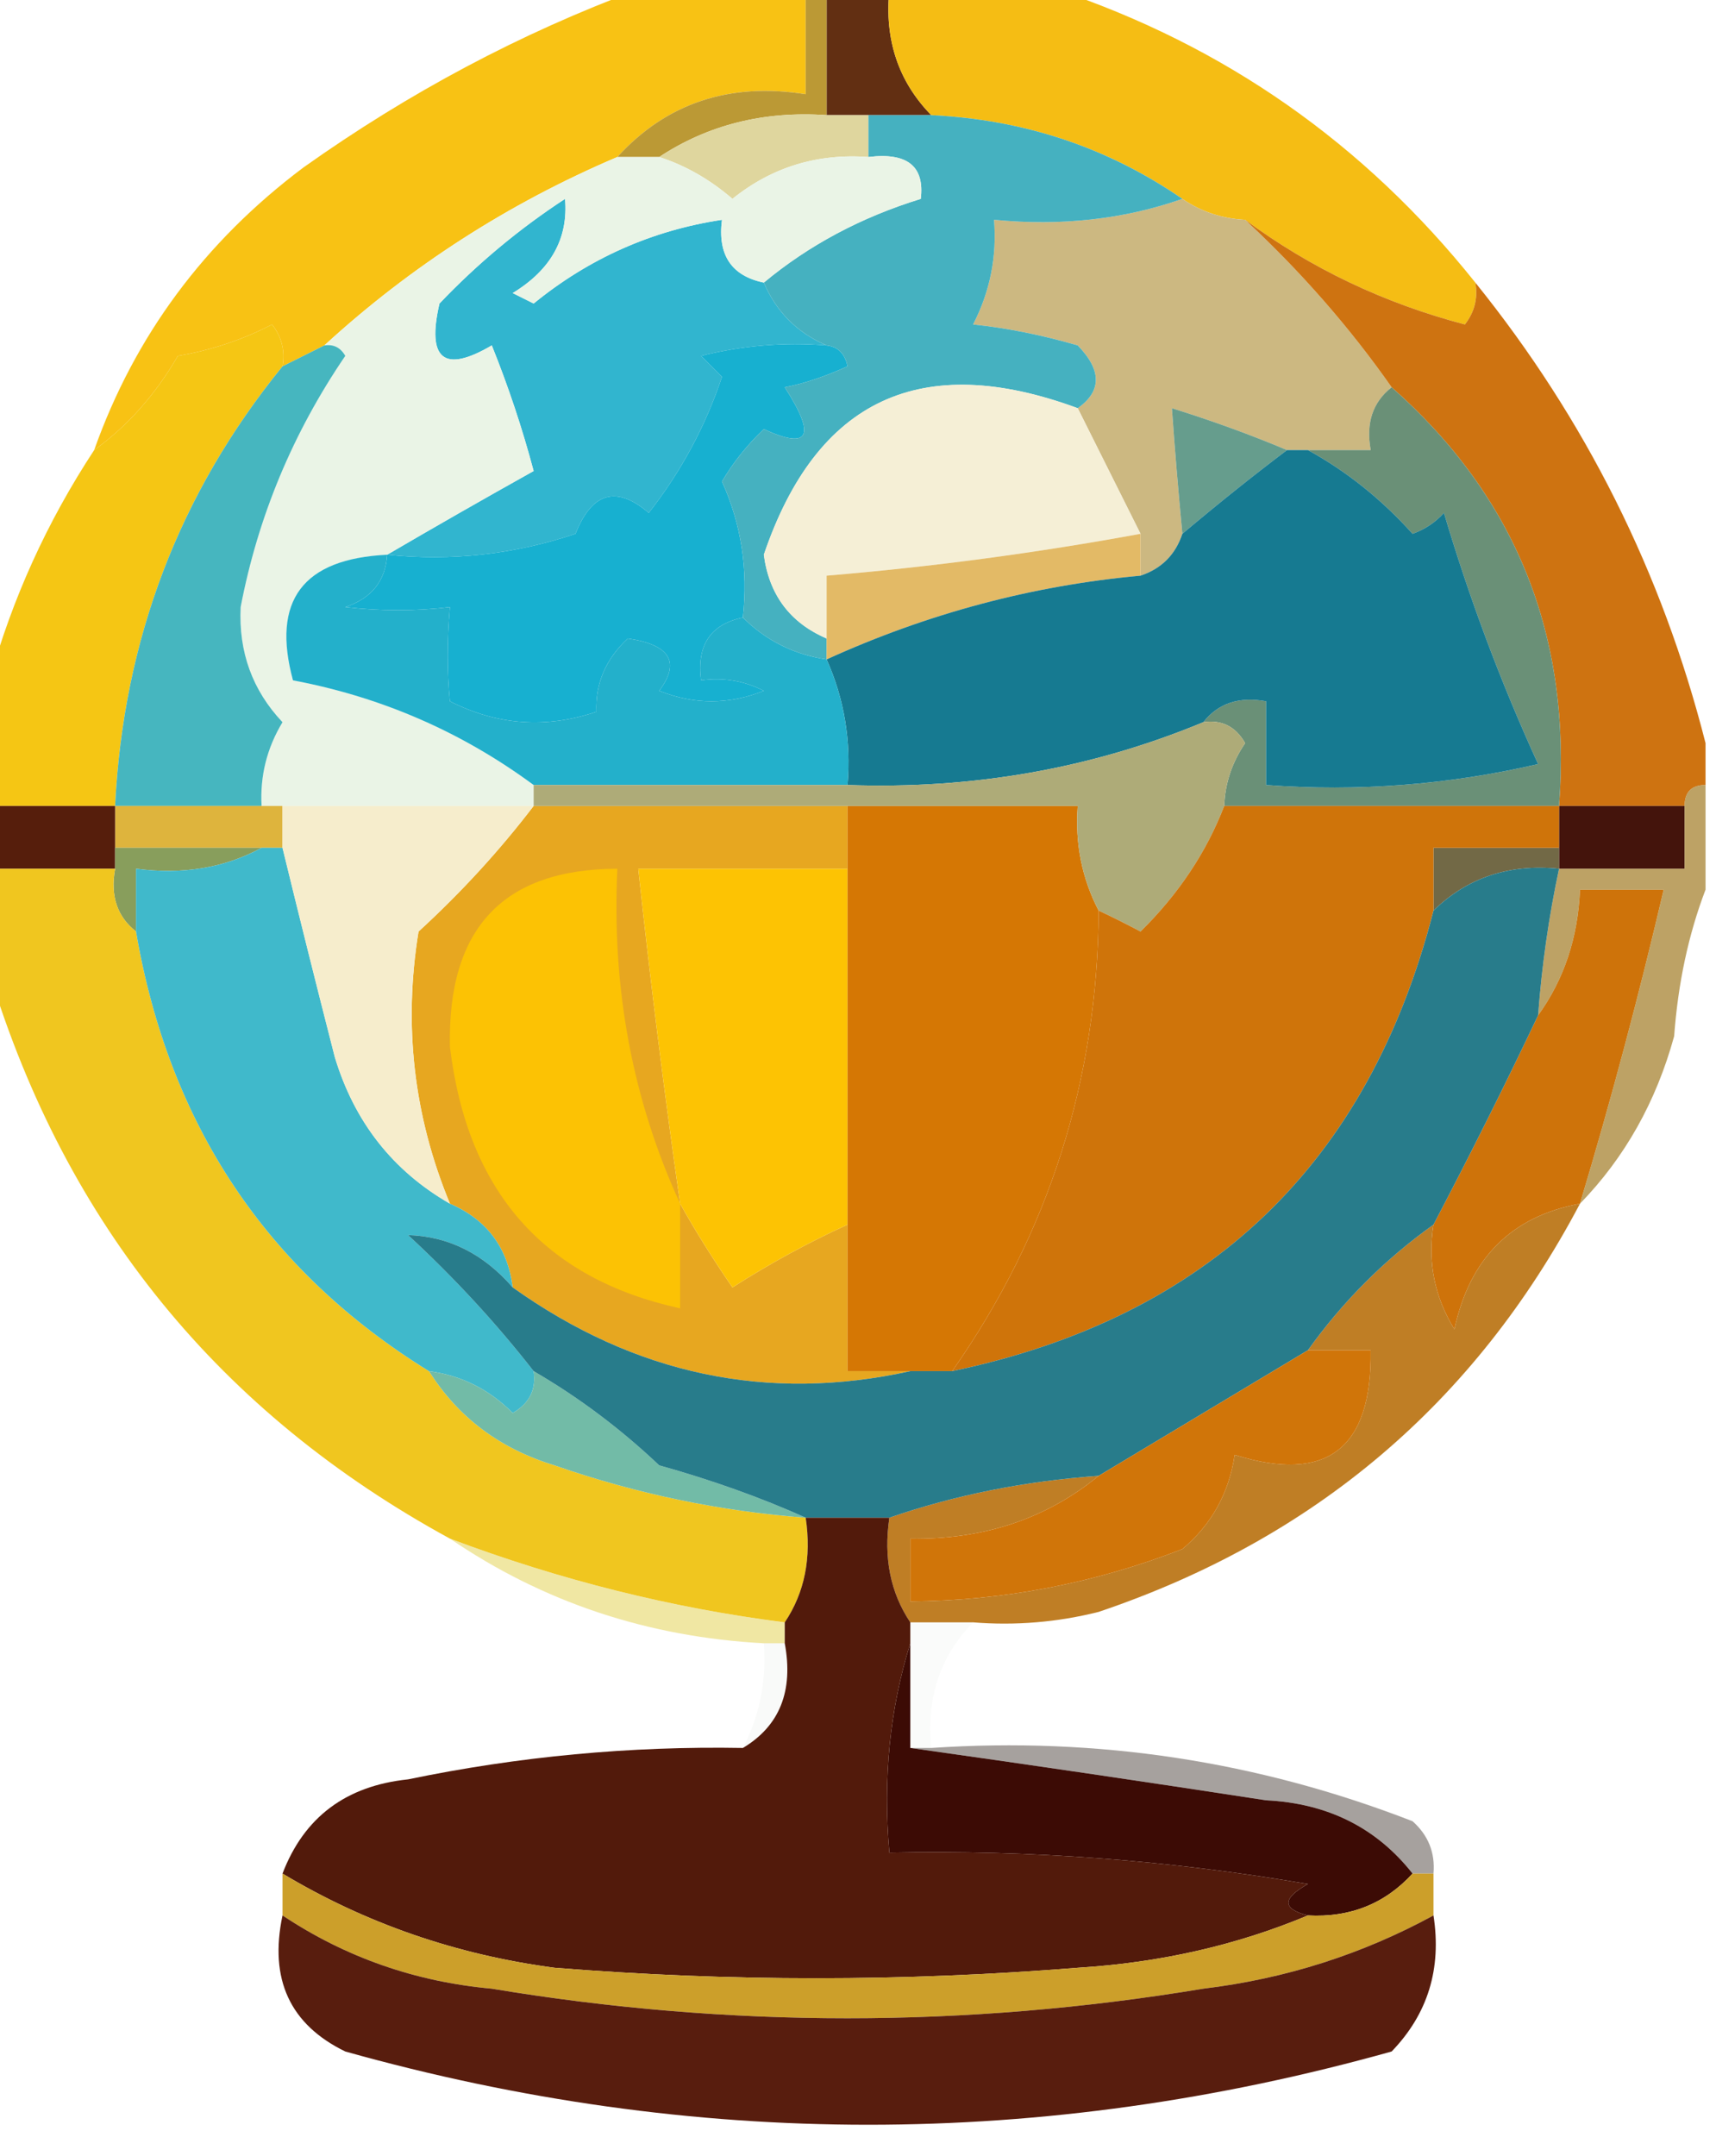 <?xml version="1.0" encoding="UTF-8"?>
<!DOCTYPE svg PUBLIC "-//W3C//DTD SVG 1.1//EN" "http://www.w3.org/Graphics/SVG/1.1/DTD/svg11.dtd">
<svg xmlns="http://www.w3.org/2000/svg" version="1.1" width="82px" height="103px" style="shape-rendering:geometricPrecision; text-rendering:geometricPrecision; image-rendering:optimizeQuality; fill-rule:evenodd; clip-rule:evenodd" xmlns:xlink="http://www.w3.org/1999/xlink">
<g><path style="opacity:1" fill="#622f12" d="M 39.5,-0.5 C 40.5,-0.5 41.5,-0.5 42.5,-0.5C 42.259,1.886 42.925,3.886 44.5,5.5C 43.5,5.5 42.5,5.5 41.5,5.5C 40.833,5.5 40.167,5.5 39.5,5.5C 39.5,3.5 39.5,1.5 39.5,-0.5 Z"/></g>
<g><path style="opacity:1" fill="#f8c214" d="M 30.5,-0.5 C 33.167,-0.5 35.833,-0.5 38.5,-0.5C 38.5,1.167 38.5,2.833 38.5,4.5C 34.845,3.925 31.845,4.925 29.5,7.5C 24.291,9.719 19.624,12.719 15.5,16.5C 14.833,16.833 14.167,17.167 13.5,17.5C 13.631,16.761 13.464,16.094 13,15.5C 11.601,16.227 10.101,16.727 8.5,17C 7.421,18.859 6.088,20.359 4.5,21.5C 6.434,16.052 9.767,11.552 14.5,8C 19.543,4.419 24.876,1.585 30.5,-0.5 Z"/></g>
<g><path style="opacity:1" fill="#bb9935" d="M 38.5,-0.5 C 38.833,-0.5 39.167,-0.5 39.5,-0.5C 39.5,1.5 39.5,3.5 39.5,5.5C 36.505,5.294 33.838,5.96 31.5,7.5C 30.833,7.5 30.167,7.5 29.5,7.5C 31.845,4.925 34.845,3.925 38.5,4.5C 38.5,2.833 38.5,1.167 38.5,-0.5 Z"/></g>
<g><path style="opacity:0.999" fill="#f5bd14" d="M 42.5,-0.5 C 45.167,-0.5 47.833,-0.5 50.5,-0.5C 58.528,2.19 65.195,6.857 70.5,13.5C 70.631,14.239 70.464,14.906 70,15.5C 66.138,14.485 62.638,12.818 59.5,10.5C 58.391,10.443 57.391,10.11 56.5,9.5C 52.938,7.047 48.938,5.713 44.5,5.5C 42.925,3.886 42.259,1.886 42.5,-0.5 Z"/></g>
<g><path style="opacity:1" fill="#dfd69e" d="M 39.5,5.5 C 40.167,5.5 40.833,5.5 41.5,5.5C 41.5,6.167 41.5,6.833 41.5,7.5C 39.046,7.321 36.879,7.987 35,9.5C 33.923,8.571 32.756,7.904 31.5,7.5C 33.838,5.96 36.505,5.294 39.5,5.5 Z"/></g>
<g><path style="opacity:1" fill="#31b5cf" d="M 36.5,13.5 C 37.1,14.9 38.1,15.9 39.5,16.5C 37.473,16.338 35.473,16.505 33.5,17C 33.833,17.333 34.167,17.667 34.5,18C 33.711,20.365 32.544,22.532 31,24.5C 29.456,23.179 28.289,23.512 27.5,25.5C 24.572,26.484 21.572,26.817 18.5,26.5C 20.762,25.177 23.096,23.843 25.5,22.5C 24.959,20.465 24.292,18.465 23.5,16.5C 21.216,17.843 20.383,17.176 21,14.5C 22.815,12.595 24.815,10.928 27,9.5C 27.163,11.387 26.329,12.887 24.5,14C 24.833,14.167 25.167,14.333 25.5,14.5C 28.148,12.342 31.148,11.008 34.5,10.5C 34.285,12.179 34.952,13.179 36.5,13.5 Z"/></g>
<g><path style="opacity:1" fill="#ccb881" d="M 56.5,9.5 C 57.391,10.11 58.391,10.443 59.5,10.5C 62.158,12.968 64.491,15.635 66.5,18.5C 65.596,19.209 65.263,20.209 65.5,21.5C 64.5,21.5 63.5,21.5 62.5,21.5C 62.167,21.5 61.833,21.5 61.5,21.5C 59.782,20.776 57.948,20.109 56,19.5C 56.135,21.425 56.302,23.425 56.5,25.5C 56.167,26.5 55.5,27.167 54.5,27.5C 54.5,26.833 54.5,26.167 54.5,25.5C 53.5,23.5 52.5,21.5 51.5,19.5C 52.653,18.687 52.653,17.687 51.5,16.5C 49.784,16.003 48.117,15.669 46.5,15.5C 47.309,13.929 47.643,12.262 47.5,10.5C 50.713,10.81 53.713,10.477 56.5,9.5 Z"/></g>
<g><path style="opacity:1" fill="#f5c614" d="M 13.5,17.5 C 8.559,23.567 5.893,30.567 5.5,38.5C 3.5,38.5 1.5,38.5 -0.5,38.5C -0.5,36.5 -0.5,34.5 -0.5,32.5C 0.583,28.593 2.249,24.926 4.5,21.5C 6.088,20.359 7.421,18.859 8.5,17C 10.101,16.727 11.601,16.227 13,15.5C 13.464,16.094 13.631,16.761 13.5,17.5 Z"/></g>
<g><path style="opacity:1" fill="#17b0d0" d="M 39.5,16.5 C 40.043,16.56 40.376,16.893 40.5,17.5C 39.397,17.998 38.397,18.331 37.5,18.5C 39.011,20.837 38.677,21.504 36.5,20.5C 35.713,21.242 35.047,22.075 34.5,23C 35.423,25.041 35.756,27.207 35.5,29.5C 33.952,29.821 33.285,30.821 33.5,32.5C 34.552,32.35 35.552,32.517 36.5,33C 34.833,33.667 33.167,33.667 31.5,33C 32.524,31.633 32.024,30.799 30,30.5C 28.946,31.482 28.446,32.649 28.5,34C 26.098,34.814 23.765,34.647 21.5,33.5C 21.36,32.097 21.36,30.597 21.5,29C 19.874,29.195 18.207,29.195 16.5,29C 17.756,28.583 18.423,27.75 18.5,26.5C 21.572,26.817 24.572,26.484 27.5,25.5C 28.289,23.512 29.456,23.179 31,24.5C 32.544,22.532 33.711,20.365 34.5,18C 34.167,17.667 33.833,17.333 33.5,17C 35.473,16.505 37.473,16.338 39.5,16.5 Z"/></g>
<g><path style="opacity:0.997" fill="#ce7311" d="M 59.5,10.5 C 62.638,12.818 66.138,14.485 70,15.5C 70.464,14.906 70.631,14.239 70.5,13.5C 75.761,20.022 79.428,27.355 81.5,35.5C 81.5,36.167 81.5,36.833 81.5,37.5C 80.833,37.5 80.5,37.833 80.5,38.5C 78.5,38.5 76.5,38.5 74.5,38.5C 75.114,30.411 72.447,23.744 66.5,18.5C 64.491,15.635 62.158,12.968 59.5,10.5 Z"/></g>
<g><path style="opacity:1" fill="#45b1c0" d="M 41.5,5.5 C 42.5,5.5 43.5,5.5 44.5,5.5C 48.938,5.713 52.938,7.047 56.5,9.5C 53.713,10.477 50.713,10.81 47.5,10.5C 47.643,12.262 47.309,13.929 46.5,15.5C 48.117,15.669 49.784,16.003 51.5,16.5C 52.653,17.687 52.653,18.687 51.5,19.5C 44.021,16.741 39.021,19.075 36.5,26.5C 36.754,28.417 37.754,29.75 39.5,30.5C 39.5,30.833 39.5,31.167 39.5,31.5C 37.938,31.267 36.605,30.601 35.5,29.5C 35.756,27.207 35.423,25.041 34.5,23C 35.047,22.075 35.713,21.242 36.5,20.5C 38.677,21.504 39.011,20.837 37.5,18.5C 38.397,18.331 39.397,17.998 40.5,17.5C 40.376,16.893 40.043,16.56 39.5,16.5C 38.1,15.9 37.1,14.9 36.5,13.5C 38.651,11.711 41.151,10.378 44,9.5C 44.188,7.939 43.355,7.272 41.5,7.5C 41.5,6.833 41.5,6.167 41.5,5.5 Z"/></g>
<g><path style="opacity:1" fill="#f5efd6" d="M 51.5,19.5 C 52.5,21.5 53.5,23.5 54.5,25.5C 49.547,26.411 44.547,27.078 39.5,27.5C 39.5,28.5 39.5,29.5 39.5,30.5C 37.754,29.75 36.754,28.417 36.5,26.5C 39.021,19.075 44.021,16.741 51.5,19.5 Z"/></g>
<g><path style="opacity:1" fill="#669d8d" d="M 61.5,21.5 C 59.846,22.75 58.179,24.084 56.5,25.5C 56.302,23.425 56.135,21.425 56,19.5C 57.948,20.109 59.782,20.776 61.5,21.5 Z"/></g>
<g><path style="opacity:1" fill="#6a9077" d="M 66.5,18.5 C 72.447,23.744 75.114,30.411 74.5,38.5C 69.167,38.5 63.833,38.5 58.5,38.5C 58.539,37.417 58.873,36.417 59.5,35.5C 59.043,34.703 58.376,34.369 57.5,34.5C 58.209,33.596 59.209,33.263 60.5,33.5C 60.5,34.833 60.5,36.167 60.5,37.5C 64.884,37.826 69.217,37.492 73.5,36.5C 71.716,32.6 70.216,28.6 69,24.5C 68.586,24.957 68.086,25.291 67.5,25.5C 66.019,23.851 64.352,22.518 62.5,21.5C 63.5,21.5 64.5,21.5 65.5,21.5C 65.263,20.209 65.596,19.209 66.5,18.5 Z"/></g>
<g><path style="opacity:1" fill="#eaf4e6" d="M 29.5,7.5 C 30.167,7.5 30.833,7.5 31.5,7.5C 32.756,7.904 33.923,8.571 35,9.5C 36.879,7.987 39.046,7.321 41.5,7.5C 43.355,7.272 44.188,7.939 44,9.5C 41.151,10.378 38.651,11.711 36.5,13.5C 34.952,13.179 34.285,12.179 34.5,10.5C 31.148,11.008 28.148,12.342 25.5,14.5C 25.167,14.333 24.833,14.167 24.5,14C 26.329,12.887 27.163,11.387 27,9.5C 24.815,10.928 22.815,12.595 21,14.5C 20.383,17.176 21.216,17.843 23.5,16.5C 24.292,18.465 24.959,20.465 25.5,22.5C 23.096,23.843 20.762,25.177 18.5,26.5C 14.467,26.691 12.967,28.691 14,32.5C 18.228,33.297 22.061,34.964 25.5,37.5C 25.5,37.833 25.5,38.167 25.5,38.5C 21.5,38.5 17.5,38.5 13.5,38.5C 13.167,38.5 12.833,38.5 12.5,38.5C 12.421,37.069 12.754,35.736 13.5,34.5C 12.063,32.979 11.396,31.145 11.5,29C 12.33,24.671 13.997,20.671 16.5,17C 16.272,16.601 15.938,16.435 15.5,16.5C 19.624,12.719 24.291,9.719 29.5,7.5 Z"/></g>
<g><path style="opacity:1" fill="#e3ba66" d="M 54.5,25.5 C 54.5,26.167 54.5,26.833 54.5,27.5C 49.323,27.972 44.323,29.305 39.5,31.5C 39.5,31.167 39.5,30.833 39.5,30.5C 39.5,29.5 39.5,28.5 39.5,27.5C 44.547,27.078 49.547,26.411 54.5,25.5 Z"/></g>
<g><path style="opacity:1" fill="#167a91" d="M 61.5,21.5 C 61.833,21.5 62.167,21.5 62.5,21.5C 64.352,22.518 66.019,23.851 67.5,25.5C 68.086,25.291 68.586,24.957 69,24.5C 70.216,28.6 71.716,32.6 73.5,36.5C 69.217,37.492 64.884,37.826 60.5,37.5C 60.5,36.167 60.5,34.833 60.5,33.5C 59.209,33.263 58.209,33.596 57.5,34.5C 52.172,36.711 46.505,37.711 40.5,37.5C 40.675,35.379 40.341,33.379 39.5,31.5C 44.323,29.305 49.323,27.972 54.5,27.5C 55.5,27.167 56.167,26.5 56.5,25.5C 58.179,24.084 59.846,22.75 61.5,21.5 Z"/></g>
<g><path style="opacity:1" fill="#46b6bf" d="M 15.5,16.5 C 15.938,16.435 16.272,16.601 16.5,17C 13.997,20.671 12.33,24.671 11.5,29C 11.396,31.145 12.063,32.979 13.5,34.5C 12.754,35.736 12.421,37.069 12.5,38.5C 10.167,38.5 7.833,38.5 5.5,38.5C 5.893,30.567 8.559,23.567 13.5,17.5C 14.167,17.167 14.833,16.833 15.5,16.5 Z"/></g>
<g><path style="opacity:1" fill="#23b0cb" d="M 18.5,26.5 C 18.423,27.75 17.756,28.583 16.5,29C 18.207,29.195 19.874,29.195 21.5,29C 21.36,30.597 21.36,32.097 21.5,33.5C 23.765,34.647 26.098,34.814 28.5,34C 28.446,32.649 28.946,31.482 30,30.5C 32.024,30.799 32.524,31.633 31.5,33C 33.167,33.667 34.833,33.667 36.5,33C 35.552,32.517 34.552,32.35 33.5,32.5C 33.285,30.821 33.952,29.821 35.5,29.5C 36.605,30.601 37.938,31.267 39.5,31.5C 40.341,33.379 40.675,35.379 40.5,37.5C 35.5,37.5 30.5,37.5 25.5,37.5C 22.061,34.964 18.228,33.297 14,32.5C 12.967,28.691 14.467,26.691 18.5,26.5 Z"/></g>
<g><path style="opacity:1" fill="#deb43d" d="M 5.5,38.5 C 7.833,38.5 10.167,38.5 12.5,38.5C 12.833,38.5 13.167,38.5 13.5,38.5C 13.5,39.167 13.5,39.833 13.5,40.5C 13.167,40.5 12.833,40.5 12.5,40.5C 10.167,40.5 7.833,40.5 5.5,40.5C 5.5,39.833 5.5,39.167 5.5,38.5 Z"/></g>
<g><path style="opacity:1" fill="#44140c" d="M 74.5,38.5 C 76.5,38.5 78.5,38.5 80.5,38.5C 80.5,39.5 80.5,40.5 80.5,41.5C 78.5,41.5 76.5,41.5 74.5,41.5C 74.5,41.167 74.5,40.833 74.5,40.5C 74.5,39.833 74.5,39.167 74.5,38.5 Z"/></g>
<g><path style="opacity:1" fill="#561e0c" d="M -0.5,38.5 C 1.5,38.5 3.5,38.5 5.5,38.5C 5.5,39.167 5.5,39.833 5.5,40.5C 5.5,40.833 5.5,41.167 5.5,41.5C 3.5,41.5 1.5,41.5 -0.5,41.5C -0.5,40.5 -0.5,39.5 -0.5,38.5 Z"/></g>
<g><path style="opacity:1" fill="#889e5c" d="M 5.5,40.5 C 7.833,40.5 10.167,40.5 12.5,40.5C 10.735,41.461 8.735,41.795 6.5,41.5C 6.5,42.5 6.5,43.5 6.5,44.5C 5.596,43.791 5.263,42.791 5.5,41.5C 5.5,41.167 5.5,40.833 5.5,40.5 Z"/></g>
<g><path style="opacity:1" fill="#e7a720" d="M 25.5,38.5 C 30.5,38.5 35.5,38.5 40.5,38.5C 40.5,39.5 40.5,40.5 40.5,41.5C 37.167,41.5 33.833,41.5 30.5,41.5C 31.073,46.846 31.74,52.18 32.5,57.5C 33.232,58.808 34.066,60.142 35,61.5C 36.78,60.361 38.614,59.361 40.5,58.5C 40.5,60.833 40.5,63.167 40.5,65.5C 41.5,65.5 42.5,65.5 43.5,65.5C 36.689,67.004 30.356,65.67 24.5,61.5C 24.262,59.596 23.262,58.262 21.5,57.5C 19.769,53.318 19.269,48.984 20,44.5C 22.04,42.63 23.873,40.63 25.5,38.5 Z"/></g>
<g><path style="opacity:1" fill="#726946" d="M 74.5,40.5 C 74.5,40.833 74.5,41.167 74.5,41.5C 72.114,41.259 70.114,41.925 68.5,43.5C 68.5,42.5 68.5,41.5 68.5,40.5C 70.5,40.5 72.5,40.5 74.5,40.5 Z"/></g>
<g><path style="opacity:1" fill="#fcc204" d="M 32.5,57.5 C 32.5,59.167 32.5,60.833 32.5,62.5C 25.996,61.079 22.329,56.913 21.5,50C 21.379,44.346 24.046,41.512 29.5,41.5C 29.227,47.216 30.227,52.549 32.5,57.5 Z"/></g>
<g><path style="opacity:1" fill="#fdc303" d="M 40.5,41.5 C 40.5,47.167 40.5,52.833 40.5,58.5C 38.614,59.361 36.78,60.361 35,61.5C 34.066,60.142 33.232,58.808 32.5,57.5C 31.74,52.18 31.073,46.846 30.5,41.5C 33.833,41.5 37.167,41.5 40.5,41.5 Z"/></g>
<g><path style="opacity:1" fill="#d57704" d="M 40.5,38.5 C 44.167,38.5 47.833,38.5 51.5,38.5C 51.366,40.291 51.699,41.958 52.5,43.5C 52.453,51.586 50.12,58.919 45.5,65.5C 44.833,65.5 44.167,65.5 43.5,65.5C 42.5,65.5 41.5,65.5 40.5,65.5C 40.5,63.167 40.5,60.833 40.5,58.5C 40.5,52.833 40.5,47.167 40.5,41.5C 40.5,40.5 40.5,39.5 40.5,38.5 Z"/></g>
<g><path style="opacity:1" fill="#aeab78" d="M 57.5,34.5 C 58.376,34.369 59.043,34.703 59.5,35.5C 58.873,36.417 58.539,37.417 58.5,38.5C 57.649,40.71 56.316,42.71 54.5,44.5C 53.816,44.137 53.15,43.804 52.5,43.5C 51.699,41.958 51.366,40.291 51.5,38.5C 47.833,38.5 44.167,38.5 40.5,38.5C 35.5,38.5 30.5,38.5 25.5,38.5C 25.5,38.167 25.5,37.833 25.5,37.5C 30.5,37.5 35.5,37.5 40.5,37.5C 46.505,37.711 52.172,36.711 57.5,34.5 Z"/></g>
<g><path style="opacity:1" fill="#cf740a" d="M 58.5,38.5 C 63.833,38.5 69.167,38.5 74.5,38.5C 74.5,39.167 74.5,39.833 74.5,40.5C 72.5,40.5 70.5,40.5 68.5,40.5C 68.5,41.5 68.5,42.5 68.5,43.5C 65.397,55.603 57.73,62.937 45.5,65.5C 50.12,58.919 52.453,51.586 52.5,43.5C 53.15,43.804 53.816,44.137 54.5,44.5C 56.316,42.71 57.649,40.71 58.5,38.5 Z"/></g>
<g><path style="opacity:1" fill="#f0c61f" d="M -0.5,41.5 C 1.5,41.5 3.5,41.5 5.5,41.5C 5.263,42.791 5.596,43.791 6.5,44.5C 8.071,53.708 12.738,60.708 20.5,65.5C 21.894,67.708 23.894,69.208 26.5,70C 30.405,71.359 34.405,72.192 38.5,72.5C 38.785,74.415 38.451,76.081 37.5,77.5C 32.098,76.814 26.765,75.481 21.5,73.5C 10.501,67.499 3.167,58.499 -0.5,46.5C -0.5,44.833 -0.5,43.167 -0.5,41.5 Z"/></g>
<g><path style="opacity:1" fill="#40b9cb" d="M 12.5,40.5 C 12.833,40.5 13.167,40.5 13.5,40.5C 14.282,43.714 15.115,47.048 16,50.5C 16.935,53.595 18.769,55.929 21.5,57.5C 23.262,58.262 24.262,59.596 24.5,61.5C 23.102,59.891 21.435,59.058 19.5,59C 21.706,61.037 23.706,63.203 25.5,65.5C 25.631,66.376 25.297,67.043 24.5,67.5C 23.378,66.37 22.044,65.703 20.5,65.5C 12.738,60.708 8.071,53.708 6.5,44.5C 6.5,43.5 6.5,42.5 6.5,41.5C 8.735,41.795 10.735,41.461 12.5,40.5 Z"/></g>
<g><path style="opacity:1" fill="#f6edcc" d="M 13.5,38.5 C 17.5,38.5 21.5,38.5 25.5,38.5C 23.873,40.63 22.04,42.63 20,44.5C 19.269,48.984 19.769,53.318 21.5,57.5C 18.769,55.929 16.935,53.595 16,50.5C 15.115,47.048 14.282,43.714 13.5,40.5C 13.5,39.833 13.5,39.167 13.5,38.5 Z"/></g>
<g><path style="opacity:1" fill="#ce730a" d="M 75.5,57.5 C 72.23,58.103 70.23,60.103 69.5,63.5C 68.548,61.955 68.215,60.288 68.5,58.5C 70.285,55.099 71.951,51.766 73.5,48.5C 74.738,46.786 75.405,44.786 75.5,42.5C 76.833,42.5 78.167,42.5 79.5,42.5C 78.324,47.537 76.991,52.537 75.5,57.5 Z"/></g>
<g><path style="opacity:0.792" fill="#ac8a3d" d="M 81.5,37.5 C 81.5,39.167 81.5,40.833 81.5,42.5C 80.686,44.631 80.186,46.964 80,49.5C 79.14,52.633 77.64,55.3 75.5,57.5C 76.991,52.537 78.324,47.537 79.5,42.5C 78.167,42.5 76.833,42.5 75.5,42.5C 75.405,44.786 74.738,46.786 73.5,48.5C 73.674,46.139 74.007,43.806 74.5,41.5C 76.5,41.5 78.5,41.5 80.5,41.5C 80.5,40.5 80.5,39.5 80.5,38.5C 80.5,37.833 80.833,37.5 81.5,37.5 Z"/></g>
<g><path style="opacity:1" fill="#bf7e25" d="M 75.5,57.5 C 70.471,67.022 62.805,73.522 52.5,77C 50.527,77.496 48.527,77.662 46.5,77.5C 45.5,77.5 44.5,77.5 43.5,77.5C 42.549,76.081 42.215,74.415 42.5,72.5C 45.627,71.419 48.96,70.753 52.5,70.5C 49.992,72.554 46.992,73.554 43.5,73.5C 43.5,74.5 43.5,75.5 43.5,76.5C 47.979,76.464 52.312,75.631 56.5,74C 57.893,72.829 58.727,71.329 59,69.5C 63.403,70.873 65.569,69.207 65.5,64.5C 64.5,64.5 63.5,64.5 62.5,64.5C 64.167,62.167 66.167,60.167 68.5,58.5C 68.215,60.288 68.548,61.955 69.5,63.5C 70.23,60.103 72.23,58.103 75.5,57.5 Z"/></g>
<g><path style="opacity:1" fill="#72bba7" d="M 20.5,65.5 C 22.044,65.703 23.378,66.37 24.5,67.5C 25.297,67.043 25.631,66.376 25.5,65.5C 27.649,66.748 29.649,68.248 31.5,70C 34.004,70.698 36.337,71.531 38.5,72.5C 34.405,72.192 30.405,71.359 26.5,70C 23.894,69.208 21.894,67.708 20.5,65.5 Z"/></g>
<g><path style="opacity:1" fill="#287c8b" d="M 74.5,41.5 C 74.007,43.806 73.674,46.139 73.5,48.5C 71.951,51.766 70.285,55.099 68.5,58.5C 66.167,60.167 64.167,62.167 62.5,64.5C 59.167,66.5 55.833,68.5 52.5,70.5C 48.96,70.753 45.627,71.419 42.5,72.5C 41.167,72.5 39.833,72.5 38.5,72.5C 36.337,71.531 34.004,70.698 31.5,70C 29.649,68.248 27.649,66.748 25.5,65.5C 23.706,63.203 21.706,61.037 19.5,59C 21.435,59.058 23.102,59.891 24.5,61.5C 30.356,65.67 36.689,67.004 43.5,65.5C 44.167,65.5 44.833,65.5 45.5,65.5C 57.73,62.937 65.397,55.603 68.5,43.5C 70.114,41.925 72.114,41.259 74.5,41.5 Z"/></g>
<g><path style="opacity:1" fill="#d07509" d="M 62.5,64.5 C 63.5,64.5 64.5,64.5 65.5,64.5C 65.569,69.207 63.403,70.873 59,69.5C 58.727,71.329 57.893,72.829 56.5,74C 52.312,75.631 47.979,76.464 43.5,76.5C 43.5,75.5 43.5,74.5 43.5,73.5C 46.992,73.554 49.992,72.554 52.5,70.5C 55.833,68.5 59.167,66.5 62.5,64.5 Z"/></g>
<g><path style="opacity:0.51" fill="#e1d04c" d="M 21.5,73.5 C 26.765,75.481 32.098,76.814 37.5,77.5C 37.5,77.833 37.5,78.167 37.5,78.5C 37.167,78.5 36.833,78.5 36.5,78.5C 30.947,78.201 25.947,76.534 21.5,73.5 Z"/></g>
<g><path style="opacity:0.039" fill="#6f8178" d="M 43.5,77.5 C 44.5,77.5 45.5,77.5 46.5,77.5C 44.925,79.114 44.259,81.114 44.5,83.5C 44.167,83.5 43.833,83.5 43.5,83.5C 43.5,81.833 43.5,80.167 43.5,78.5C 43.5,78.167 43.5,77.833 43.5,77.5 Z"/></g>
<g><path style="opacity:0.043" fill="#879f86" d="M 36.5,78.5 C 36.833,78.5 37.167,78.5 37.5,78.5C 37.923,80.781 37.256,82.448 35.5,83.5C 36.301,81.958 36.634,80.291 36.5,78.5 Z"/></g>
<g><path style="opacity:1" fill="#3c0b05" d="M 43.5,78.5 C 43.5,80.167 43.5,81.833 43.5,83.5C 49.03,84.275 54.697,85.109 60.5,86C 63.442,86.144 65.776,87.311 67.5,89.5C 66.18,90.942 64.514,91.609 62.5,91.5C 61.262,91.19 61.262,90.69 62.5,90C 55.88,88.863 49.214,88.363 42.5,88.5C 42.187,84.958 42.521,81.625 43.5,78.5 Z"/></g>
<g><path style="opacity:0.427" fill="#2f231d" d="M 43.5,83.5 C 43.833,83.5 44.167,83.5 44.5,83.5C 52.451,82.966 60.117,84.133 67.5,87C 68.252,87.671 68.586,88.504 68.5,89.5C 68.167,89.5 67.833,89.5 67.5,89.5C 65.776,87.311 63.442,86.144 60.5,86C 54.697,85.109 49.03,84.275 43.5,83.5 Z"/></g>
<g><path style="opacity:1" fill="#521a0b" d="M 38.5,72.5 C 39.833,72.5 41.167,72.5 42.5,72.5C 42.215,74.415 42.549,76.081 43.5,77.5C 43.5,77.833 43.5,78.167 43.5,78.5C 42.521,81.625 42.187,84.958 42.5,88.5C 49.214,88.363 55.88,88.863 62.5,90C 61.262,90.69 61.262,91.19 62.5,91.5C 59.097,92.925 55.43,93.758 51.5,94C 43.167,94.667 34.833,94.667 26.5,94C 21.799,93.378 17.466,91.878 13.5,89.5C 14.53,86.808 16.53,85.308 19.5,85C 24.78,83.905 30.113,83.405 35.5,83.5C 37.256,82.448 37.923,80.781 37.5,78.5C 37.5,78.167 37.5,77.833 37.5,77.5C 38.451,76.081 38.785,74.415 38.5,72.5 Z"/></g>
<g><path style="opacity:1" fill="#cc9f2a" d="M 13.5,89.5 C 17.466,91.878 21.799,93.378 26.5,94C 34.833,94.667 43.167,94.667 51.5,94C 55.43,93.758 59.097,92.925 62.5,91.5C 64.514,91.609 66.18,90.942 67.5,89.5C 67.833,89.5 68.167,89.5 68.5,89.5C 68.5,90.167 68.5,90.833 68.5,91.5C 65.088,93.359 61.422,94.526 57.5,95C 46.158,96.883 34.825,96.883 23.5,95C 19.846,94.669 16.512,93.502 13.5,91.5C 13.5,90.833 13.5,90.167 13.5,89.5 Z"/></g>
<g><path style="opacity:0.966" fill="#531607" d="M 13.5,91.5 C 16.512,93.502 19.846,94.669 23.5,95C 34.825,96.883 46.158,96.883 57.5,95C 61.422,94.526 65.088,93.359 68.5,91.5C 68.896,94.044 68.229,96.211 66.5,98C 49.823,102.666 33.156,102.666 16.5,98C 13.855,96.713 12.855,94.547 13.5,91.5 Z"/></g>
</svg>
